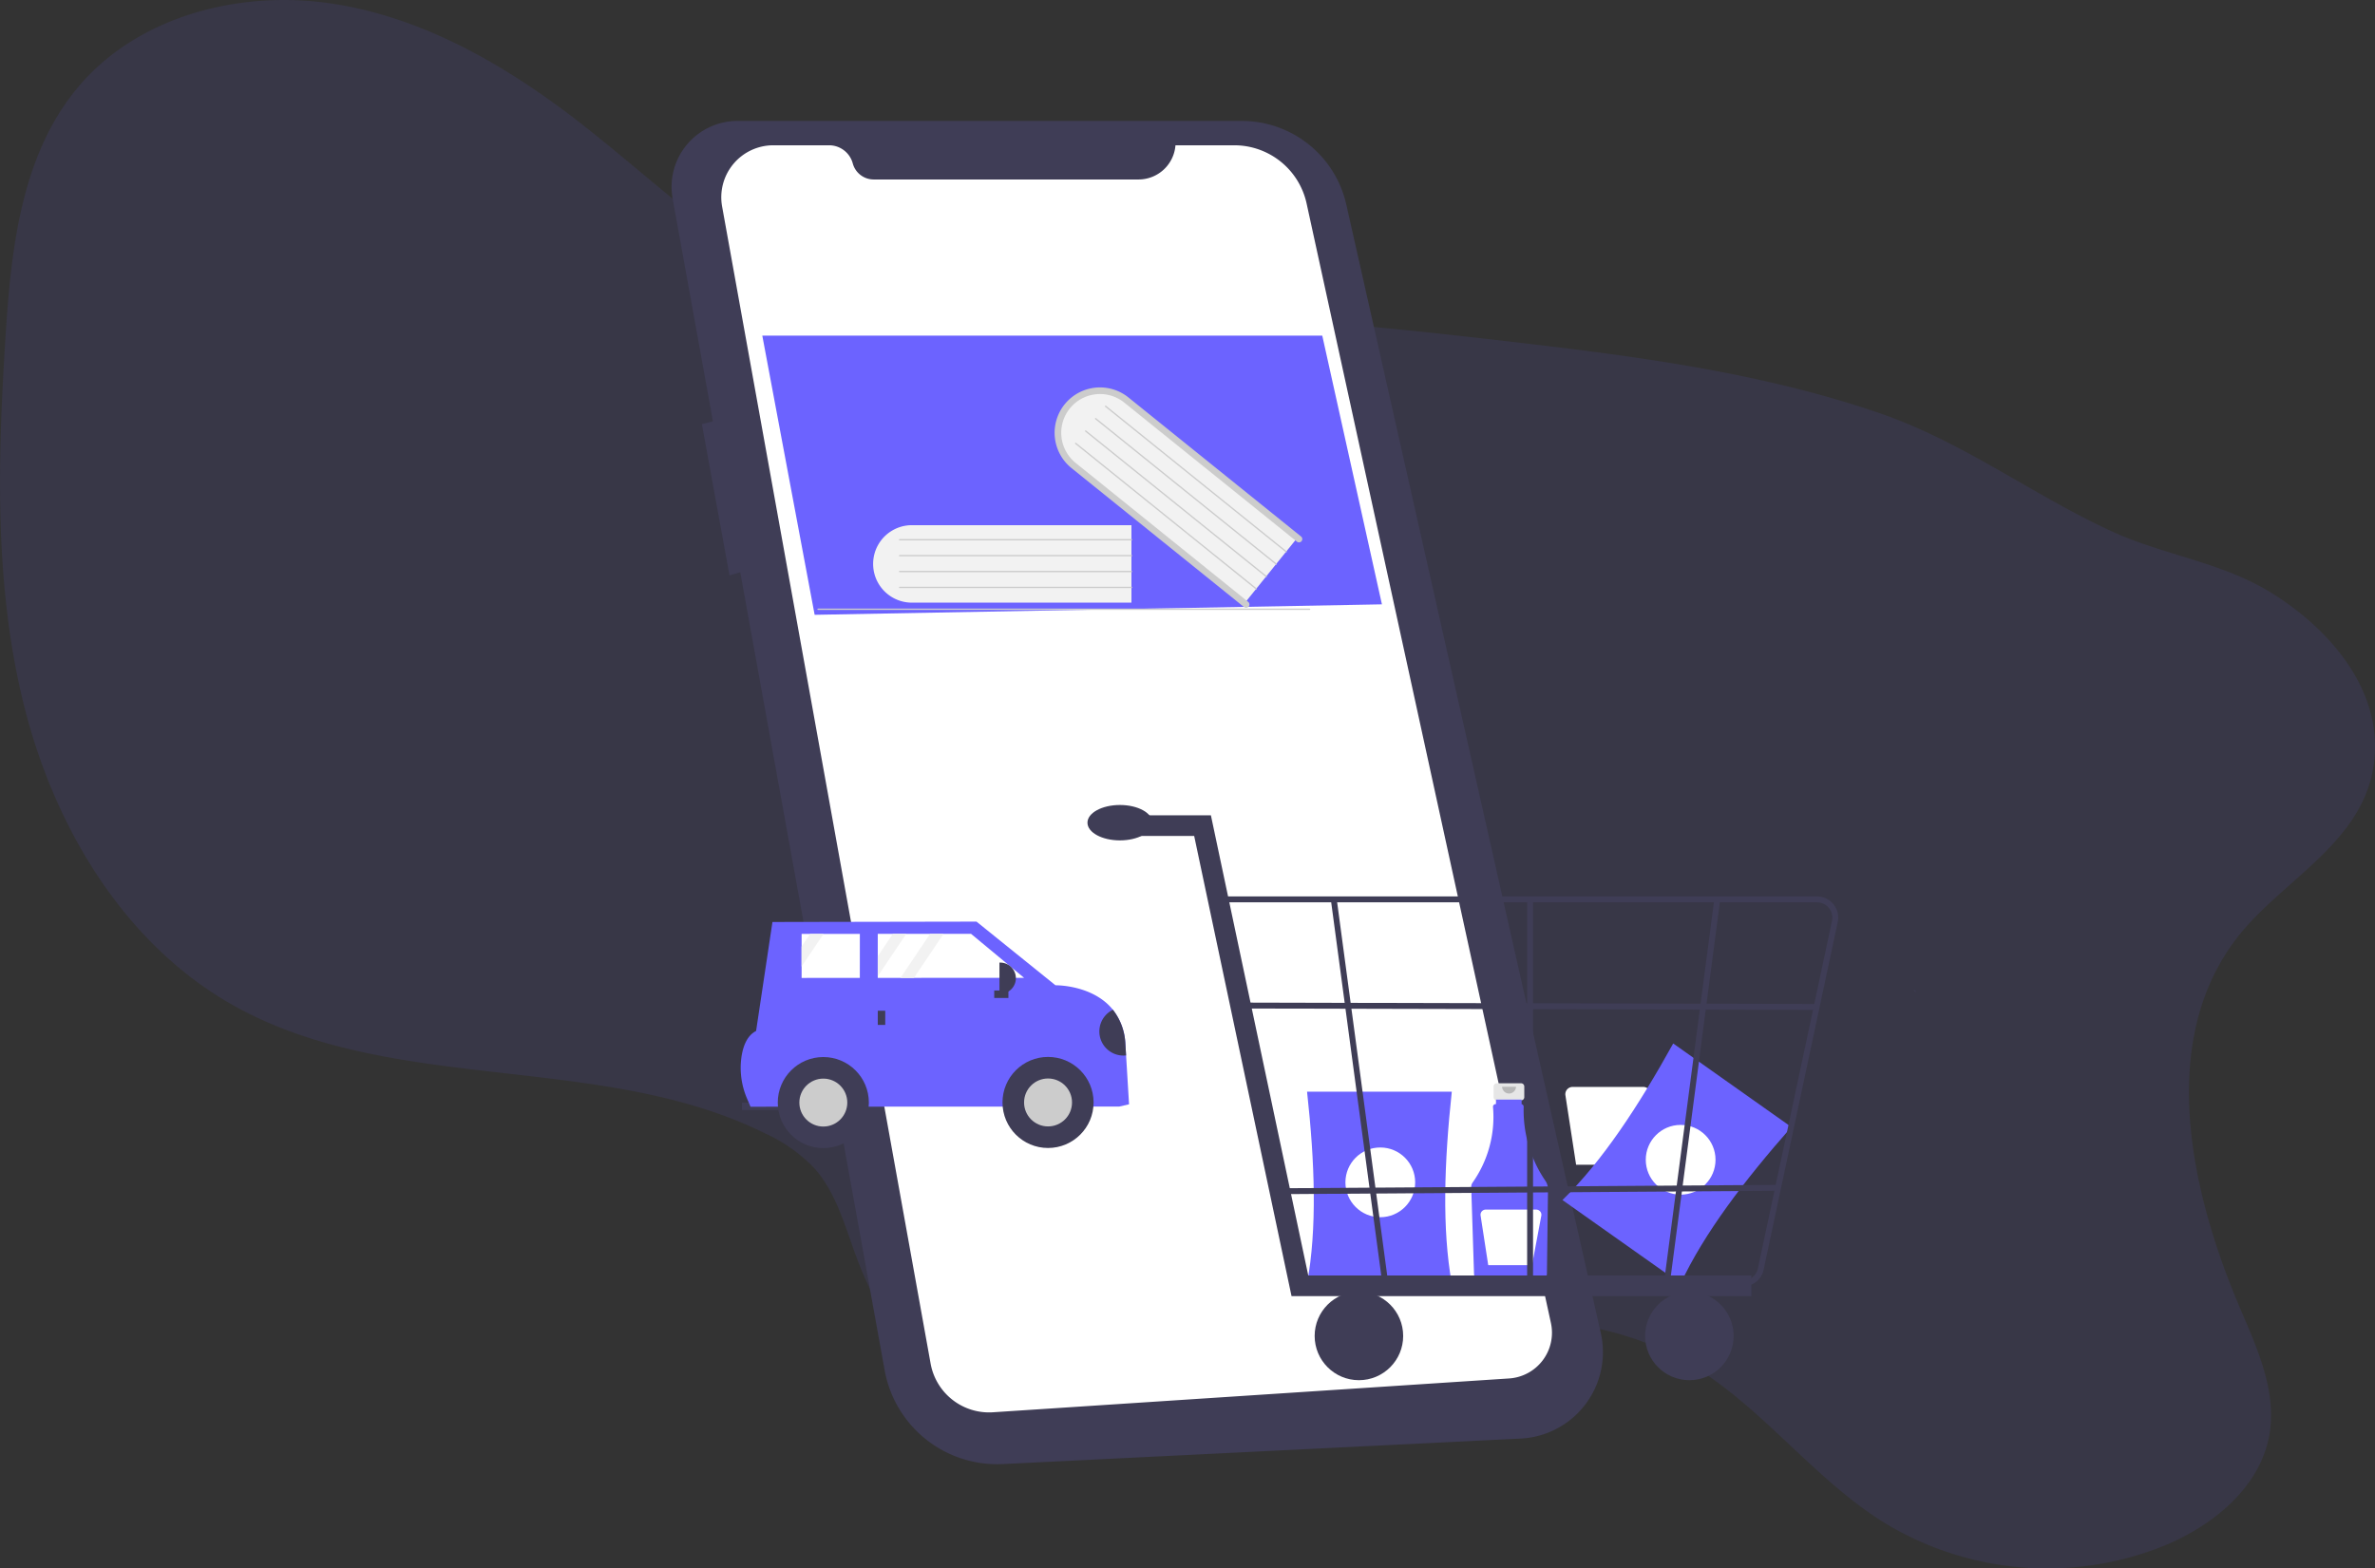 <svg xmlns="http://www.w3.org/2000/svg" width="485.464" height="320.687" viewBox="0 0 485.464 320.687">
  <rect x="0" y="0" width="485.464" height="320.687" fill="#333333" stroke="none"/>
  <g id="Group_15" data-name="Group 15" transform="translate(-69.687 -143.089)">
    <g id="Group_11" data-name="Group 11" transform="translate(643.017 -387)">
      <path id="Path_95" data-name="Path 95" d="M553.514,348.442c-16.5,20.955-10.082,51.574.393,76.091,3.5,8.208,7.475,16.9,5.995,25.7-1.811,10.766-11.417,18.639-21.5,22.814a63.977,63.977,0,0,1-57.277-4.718c-14.6-9.082-25.061-23.857-39.91-32.522-24.852-14.509-56.491-9.028-83.488.971-19.1,7.072-39.968,16.266-58.942,8.878-13.348-5.2-22.576-17.858-27.6-31.274-2.427-6.475-4.189-13.489-8.825-18.625a32.883,32.883,0,0,0-10.038-7.043c-33.643-16.683-76.135-7.766-108.812-26.25-22.071-12.494-36.2-36.065-42.453-60.641s-5.534-50.365-3.946-75.674c1.131-17.989,3.155-37.191,14.649-51.074,12.135-14.688,33.007-20.149,51.884-17.358s35.953,12.742,51,24.459c18.795,14.644,36.23,32.881,59.306,38.832,15.737,4.024,32.24,1.811,48.457,1.044,27.1-1.281,54.209,1.568,81.154,4.679,25.8,2.98,51.782,6.267,76.363,14.659,17.392,5.941,31.337,16.722,47.758,24.27,10.7,4.907,22.377,6.267,32.522,12.518,12.484,7.7,23.93,21.1,20.731,36.779C577.881,329.846,562.261,337.321,553.514,348.442Z" transform="translate(-669.333 373.078)" fill="#6c63ff" opacity="0.1"/>
    </g>
    <path id="Path_116" data-name="Path 116" d="M818.961,820a.428.428,0,0,1,.428.428Z" transform="translate(-358.101 -474.473)" fill="#3f3d56"/>
    <g id="Group_14" data-name="Group 14" transform="translate(95 103)">
      <path id="Path_101" data-name="Path 101" d="M235.778,164.038H338.746A21.889,21.889,0,0,1,360.1,181.113l52.027,230.77a17.691,17.691,0,0,1-16.387,21.56l-105.852,5.216a23.372,23.372,0,0,1-24.148-19.183L236.226,256.318l-2.2.627-5.647-30.924,2.26-.565-8.238-45.543a13.477,13.477,0,0,1,13.373-15.875Z" transform="translate(-110.225 -99.219)" fill="#3f3d56"/>
      <path id="Path_102" data-name="Path 102" d="M338.775,175.664h12.019a15.127,15.127,0,0,1,14.779,11.9l49.939,228.888a9.373,9.373,0,0,1-8.545,11.351L301.459,434.72a12.139,12.139,0,0,1-12.741-9.961L246.1,188.181a10.632,10.632,0,0,1,10.464-12.517h11.4a5.018,5.018,0,0,1,4.845,3.713h0a4.43,4.43,0,0,0,4.278,3.278h54.131a7.572,7.572,0,0,0,7.55-6.992Z" transform="translate(-123.809 -105.87)" fill="#fff"/>
      <path id="Path_103" data-name="Path 103" d="M104,188.606H218.462l12.194,54.944L114.7,245.69Z" transform="translate(26.505 -79.895)" fill="#6c63ff"/>
      <rect id="Rectangle_12" data-name="Rectangle 12" width="7.517" height="3.758" transform="translate(256.522 272.51)" fill="#fff"/>
      <path id="Path_65" data-name="Path 65" d="M394.072,596.668H379.616a1.484,1.484,0,0,0-1.467,1.71l2.185,14.2h12.544l2.653-14.151a1.484,1.484,0,0,0-1.459-1.758Z" transform="translate(-83.481 -334.34)" fill="#fff"/>
      <path id="Path_71" data-name="Path 71" d="M908.684,667.292,884.53,650.209c8.146-7.935,15.555-19.235,22.641-32.011l24.153,17.083C921.673,646.243,913.5,657,908.684,667.292Z" transform="translate(-590.469 -364.755)" fill="#6c63ff"/>
      <ellipse id="Ellipse_47" data-name="Ellipse 47" cx="7.129" cy="7.129" rx="7.129" ry="7.129" transform="translate(311.092 270.092)" fill="#fff"/>
      <path id="Path_75" data-name="Path 75" d="M850.323,641.218H845.36a.658.658,0,0,0-.658.658v2.178a.658.658,0,0,0,.658.658h.822v3.264H849.5v-3.264h.822a.658.658,0,0,0,.658-.658v-2.179a.658.658,0,0,0-.658-.658Z" transform="translate(-564.72 -379.637)" fill="#e6e6e6"/>
      <path id="Path_76" data-name="Path 76" d="M846.939,667.246a25.515,25.515,0,0,1-4.439-15.128.538.538,0,0,0-.42-.537v-.941h-5.241v.928h-.072a.538.538,0,0,0-.537.539c0,.013,0,.026,0,.039a23.286,23.286,0,0,1-4.183,15.486,1.482,1.482,0,0,0-.268.9l.573,17.729a1.535,1.535,0,0,0,1.522,1.481h11.856a1.535,1.535,0,0,0,1.523-1.507l.221-17.213A3.107,3.107,0,0,0,846.939,667.246Z" transform="translate(-556.365 -385.728)" fill="#6c63ff"/>
      <path id="Path_77" data-name="Path 77" d="M852.484,643.226a1.42,1.42,0,0,1-2.839,0" transform="translate(-567.916 -380.935)" opacity="0.2"/>
      <path id="Path_78" data-name="Path 78" d="M848.546,714.273H838.226a1.059,1.059,0,0,0-1.047,1.221l1.559,10.136h8.954l1.894-10.1a1.059,1.059,0,0,0-1.041-1.255Z" transform="translate(-559.849 -426.866)" fill="#fff"/>
      <path id="Path_79" data-name="Path 79" d="M766.442,685.293H736.858c2.068-11.183,1.592-24.686,0-39.208h29.584C764.892,660.607,764.429,674.11,766.442,685.293Z" transform="translate(-495 -382.783)" fill="#6c63ff"/>
      <ellipse id="Ellipse_48" data-name="Ellipse 48" cx="7.129" cy="7.129" rx="7.129" ry="7.129" transform="translate(249.699 274.708)" fill="#fff"/>
      <path id="Path_91" data-name="Path 91" d="M598.406,505.06H504.418l-19.9-94.087H467.529v-4.222h20.408l19.9,94.086h90.566Z" transform="translate(-265.734 -199.961)" fill="#3f3d56"/>
      <ellipse id="Ellipse_52" data-name="Ellipse 52" cx="9.047" cy="9.047" rx="9.047" ry="9.047" transform="translate(243.41 304.194)" fill="#3f3d56"/>
      <ellipse id="Ellipse_53" data-name="Ellipse 53" cx="9.047" cy="9.047" rx="9.047" ry="9.047" transform="translate(310.959 304.194)" fill="#3f3d56"/>
      <path id="Path_92" data-name="Path 92" d="M792.164,612.88H700.719l-16.135-79.735H807.3a4.336,4.336,0,0,1,4.283,5.008l-15.142,71.064a4.314,4.314,0,0,1-4.282,3.662Zm-90.452-1.206h90.452a3.113,3.113,0,0,0,3.09-2.643L810.4,537.966a3.129,3.129,0,0,0-3.091-3.615H686.048Z" transform="translate(-461.206 -309.768)" fill="#3f3d56"/>
      <path id="Path_93" data-name="Path 93" d="M605.189,534.072l-10.566-78.778,1.19-.2,10.566,78.778Z" transform="translate(-347.899 -231.216)" fill="#3f3d56"/>
      <path id="Path_94" data-name="Path 94" d="M788.534,533.47l-1.191-.193L797.6,455.1l1.191.193Z" transform="translate(-472.491 -231.219)" fill="#3f3d56"/>
      <rect id="Rectangle_17" data-name="Rectangle 17" width="1.206" height="78.778" transform="translate(286.844 223.98)" fill="#3f3d56"/>
      <rect id="Rectangle_18" data-name="Rectangle 18" width="1.206" height="116.762" transform="translate(229.537 246.294) rotate(-89.861)" fill="#3f3d56"/>
      <rect id="Rectangle_19" data-name="Rectangle 19" width="102.58" height="1.206" transform="translate(235.487 283.052) rotate(-0.392)" fill="#3f3d56"/>
      <ellipse id="Ellipse_54" data-name="Ellipse 54" cx="6.634" cy="3.619" rx="6.634" ry="3.619" transform="translate(196.97 204.68)" fill="#3f3d56"/>
      <g id="Group_13" data-name="Group 13" transform="translate(-275.316 -427)">
        <g id="Group_12" data-name="Group 12" transform="translate(417.089 469.846)">
          <path id="Path_117" data-name="Path 117" d="M362.322,584.643v17.6h-44.1a8.806,8.806,0,1,1,0-17.6Z" transform="translate(-298.132 -480.969)" fill="#f2f2f2"/>
          <path id="Path_118" data-name="Path 118" d="M357.353,599.514a.677.677,0,0,1-.677.677H311.388a9.274,9.274,0,1,1,0-18.548h45.288a.677.677,0,1,1,0,1.354H311.388a7.92,7.92,0,0,0,0,15.841h45.288A.677.677,0,0,1,357.353,599.514Z" transform="translate(-292.08 -478.375)" fill="#6c63ff"/>
          <path id="Path_119" data-name="Path 119" d="M398.636,612.914H351.249a.135.135,0,0,1,0-.271h47.387a.135.135,0,0,1,0,.271Z" transform="translate(-334.445 -505.178)" fill="#ccc"/>
          <path id="Path_120" data-name="Path 120" d="M398.636,636.914H351.249a.135.135,0,1,1,0-.271h47.387a.135.135,0,1,1,0,.271Z" transform="translate(-334.445 -525.929)" fill="#ccc"/>
          <path id="Path_121" data-name="Path 121" d="M398.636,660.914H351.249a.135.135,0,0,1,0-.271h47.387a.135.135,0,0,1,0,.271Z" transform="translate(-334.445 -546.679)" fill="#ccc"/>
          <path id="Path_122" data-name="Path 122" d="M398.636,684.914H351.249a.135.135,0,0,1,0-.271h47.387a.135.135,0,0,1,0,.271Z" transform="translate(-334.445 -567.43)" fill="#ccc"/>
          <path id="Path_123" data-name="Path 123" d="M641.9,419.226l-11.043,13.705-34.337-27.667a8.806,8.806,0,1,1,11.043-13.705Z" transform="translate(-543.631 -312.239)" fill="#f2f2f2"/>
          <path id="Path_124" data-name="Path 124" d="M625.773,428.434a.677.677,0,0,1-.952.1l-35.265-28.415a9.274,9.274,0,0,1,11.638-14.443l35.265,28.415a.677.677,0,1,1-.849,1.054l-35.265-28.415a7.92,7.92,0,1,0-9.939,12.335l35.265,28.415A.677.677,0,0,1,625.773,428.434Z" transform="translate(-537.617 -307.167)" fill="#ccc"/>
          <path id="Path_125" data-name="Path 125" d="M699.048,441.07l-36.9-29.731a.135.135,0,0,1,.17-.211l36.9,29.731a.135.135,0,0,1-.17.211Z" transform="translate(-603.326 -330.921)" fill="#ccc"/>
          <path id="Path_126" data-name="Path 126" d="M683.99,459.759l-36.9-29.732a.135.135,0,1,1,.17-.211l36.9,29.731a.135.135,0,1,1-.17.211Z" transform="translate(-590.306 -347.078)" fill="#ccc"/>
          <path id="Path_127" data-name="Path 127" d="M668.932,478.447l-36.9-29.731a.135.135,0,1,1,.17-.211l36.9,29.731a.135.135,0,1,1-.17.211Z" transform="translate(-577.287 -363.237)" fill="#ccc"/>
          <path id="Path_128" data-name="Path 128" d="M653.874,497.135l-36.9-29.731a.135.135,0,0,1,.17-.211l36.9,29.731a.135.135,0,0,1-.17.211Z" transform="translate(-564.268 -379.395)" fill="#ccc"/>
          <path id="Path_129" data-name="Path 129" d="M328.6,717.914H228.135a.135.135,0,1,1,0-.271H328.6a.135.135,0,0,1,0,.271Z" transform="translate(-228 -595.962)" fill="#ccc"/>
          <path id="Path_135" data-name="Path 135" d="M634.488,376.475" transform="translate(-579.453 -300.985)" fill="#ffb8b8"/>
        </g>
      </g>
      <rect id="Rectangle_103" data-name="Rectangle 103" width="9.614" height="1.526" transform="translate(126.344 265.532)" fill="#3f3d56"/>
      <path id="Path_209" data-name="Path 209" d="M496.454,512.4l-1.984.459-75.388.04-.678-1.579a15.942,15.942,0,0,1-1.172-8.621c.325-2.181,1.138-4.349,2.986-5.29l3.345-22.283,41.709-.075,16.137,13.015s7.612-.137,11.747,5.011a12.084,12.084,0,0,1,2.528,6.655l.163,2.678Z" transform="translate(-290.982 -246.524)" fill="#6c63ff"/>
      <ellipse id="Ellipse_56" data-name="Ellipse 56" cx="9.309" cy="9.309" rx="9.309" ry="9.309" transform="translate(179.604 256.193)" fill="#3f3d56"/>
      <ellipse id="Ellipse_57" data-name="Ellipse 57" cx="4.9" cy="4.9" rx="4.9" ry="4.9" transform="translate(184.014 260.602)" fill="#ccc"/>
      <ellipse id="Ellipse_58" data-name="Ellipse 58" cx="9.309" cy="9.309" rx="9.309" ry="9.309" transform="translate(133.669 256.217)" fill="#3f3d56"/>
      <ellipse id="Ellipse_59" data-name="Ellipse 59" cx="4.9" cy="4.9" rx="4.9" ry="4.9" transform="translate(138.079 260.627)" fill="#ccc"/>
      <path id="Path_210" data-name="Path 210" d="M392.928,322.087l-22.519.01H367.66l-4.642,0v-.338l0-4.081,0-4.583H366.1l2.749,0,4.87,0h2.749l5.622,0Z" transform="translate(-208.913 -82.067)" fill="#fff"/>
      <path id="Path_211" data-name="Path 211" d="M327.277,322.13l-11.9.007,0-2.335v-4.081l0-2.586h1.743l2.749,0,7.413,0Z" transform="translate(-176.835 -82.094)" fill="#fff"/>
      <rect id="Rectangle_104" data-name="Rectangle 104" width="1.526" height="2.9" transform="translate(154.109 246.749)" fill="#3f3d56"/>
      <rect id="Rectangle_105" data-name="Rectangle 105" width="1.526" height="2.9" transform="matrix(0.001, 1, -1, 0.001, 180.812, 242.614)" fill="#3f3d56"/>
      <path id="Path_212" data-name="Path 212" d="M439.169,331.106h.168a3.189,3.189,0,0,1,3.189,3.19h0a3.19,3.19,0,0,1-3.189,3.19h-.168Z" transform="translate(-260.189 -94.199)" fill="#3f3d56"/>
      <path id="Path_213" data-name="Path 213" d="M646.929,539.562a4.93,4.93,0,0,1-2.691-9.334,12.084,12.084,0,0,1,2.528,6.655Z" transform="translate(-442.064 -283.675)" fill="#3f3d56"/>
      <path id="Path_214" data-name="Path 214" d="M368.855,313.108l-5.83,8.667,0-4.081,3.084-4.583Z" transform="translate(-208.919 -82.081)" fill="#f2f2f2"/>
      <path id="Path_215" data-name="Path 215" d="M319.867,313.138l-4.488,6.67v-4.081l1.739-2.586Z" transform="translate(-176.842 -82.101)" fill="#f2f2f2"/>
      <path id="Path_216" data-name="Path 216" d="M386.046,313.1l-6.058,9.006h-2.749L383.3,313.1Z" transform="translate(-218.492 -82.074)" fill="#f2f2f2"/>
    </g>
  </g>
</svg>

